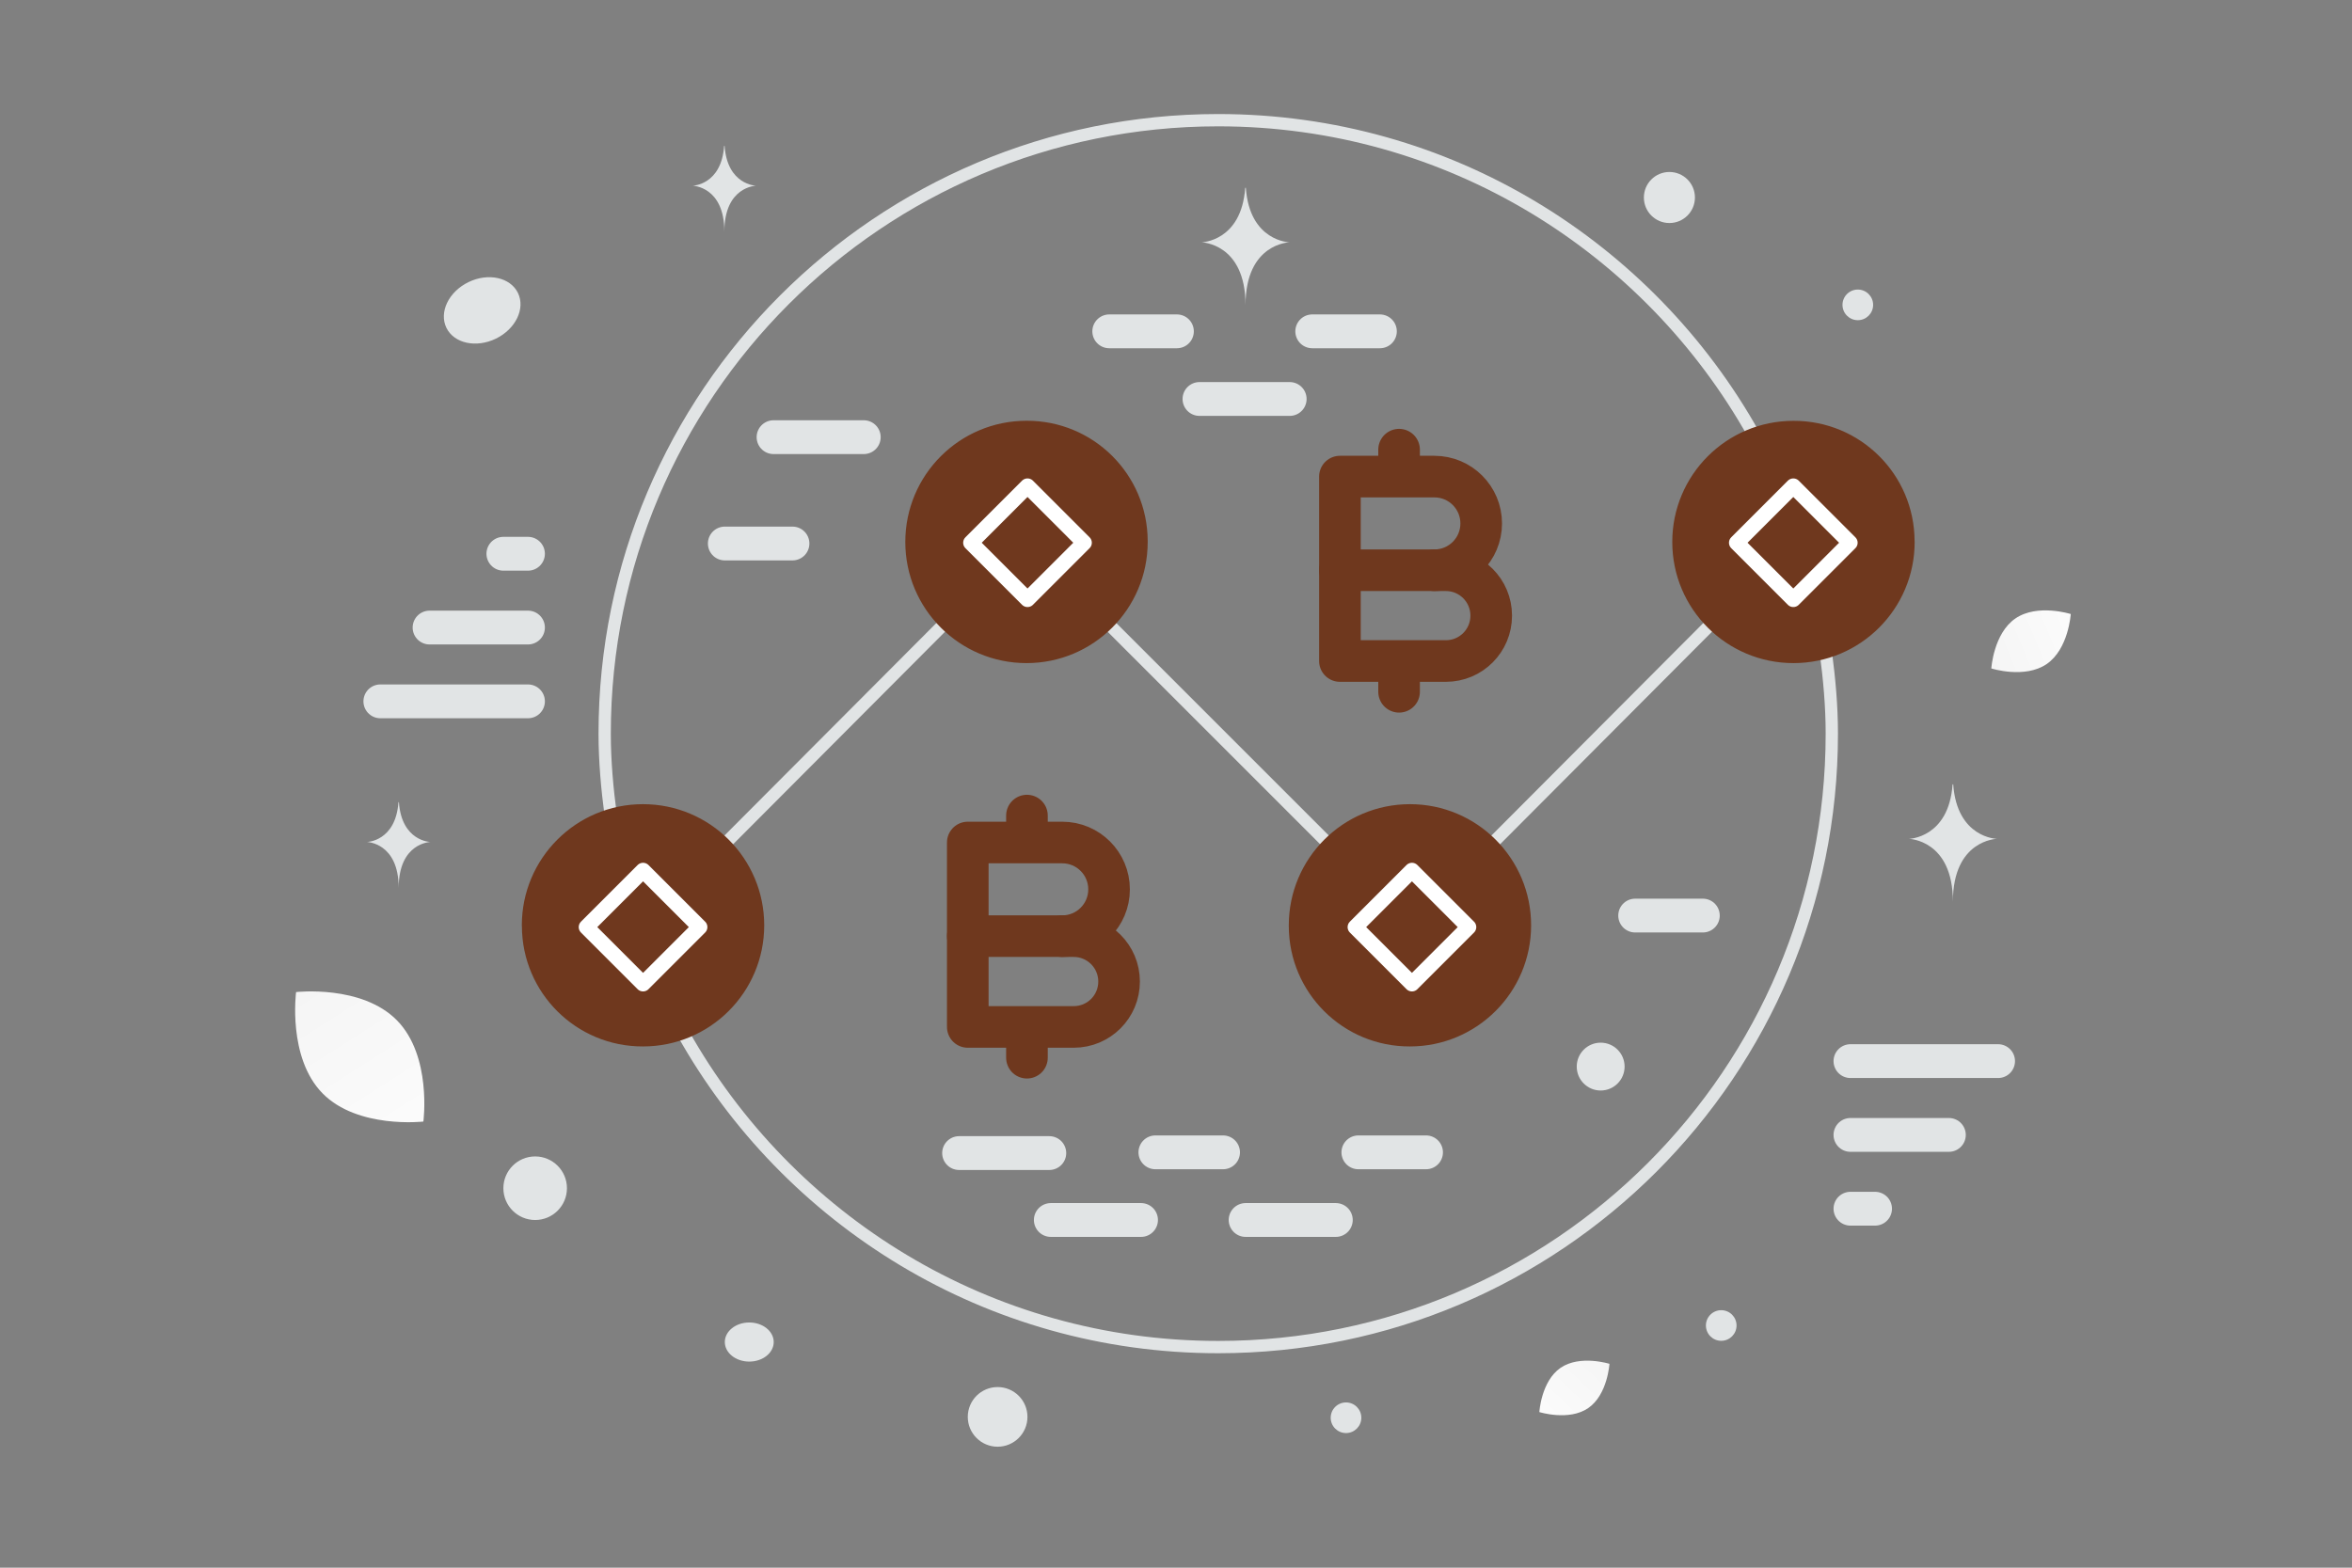 <svg width="900" height="600" viewBox="0 0 900 600" fill="none" xmlns="http://www.w3.org/2000/svg"><rect x="0" y="0" width="900" height="600" fill="#808080" stroke="none"/><path fill="transparent" d="M0 0h900v600H0z"/><path d="M508.423 323.045 423.9 238.523m146.868 84.522 84.261-84.522m-377.741 84.522 84.261-84.522m-127.846 73.591c-1.357-10.278-2.322-20.687-2.322-31.33C231.381 151.105 336.486 46 466.165 46c88.044 0 164.688 48.548 204.862 120.262M261.302 395.305c40.174 71.713 116.818 120.261 204.862 120.261 129.679 0 234.784-105.105 234.784-234.783 0-10.644-.965-21.053-2.322-31.331" stroke="#E1E4E5" stroke-width="4.707" stroke-linecap="round" stroke-linejoin="round"/><path fill-rule="evenodd" clip-rule="evenodd" d="M495.513 354.141c0-24.287 19.695-44.009 44.009-44.009 24.313 0 44.009 19.696 44.009 44.009s-19.696 44.009-44.009 44.009c-24.235.104-43.931-19.435-44.009-43.67v-.339zm-58.697-146.714c0 24.287-19.695 44.009-44.009 44.009-24.313 0-44.035-19.696-44.035-44.009 0-24.339 19.696-44.035 44.035-44.035 24.235-.104 43.931 19.435 44.009 43.67v.365zm293.48 0c0 24.287-19.695 44.009-44.009 44.009-24.313 0-44.035-19.696-44.035-44.009s19.696-44.009 44.009-44.009c24.235-.105 43.931 19.435 44.009 43.67.026.104.026.208.026.339zM202.033 354.141c0-24.287 19.695-44.009 44.009-44.009 24.313 0 44.035 19.696 44.035 44.009s-19.696 44.009-44.009 44.009c-24.235.104-43.931-19.435-44.009-43.67-.026-.104-.026-.209-.026-.339z" fill="#6f381e" stroke="#6f381e" stroke-width="4.707" stroke-linecap="round" stroke-linejoin="round"/><path clip-rule="evenodd" d="M553.261 252.991h-40.537V218.24h40.526c9.609 0 17.37 7.783 17.37 17.37v0c.011 9.619-7.75 17.381-17.359 17.381z" stroke="#6f381e" stroke-width="15.926" stroke-linecap="round" stroke-linejoin="round"/><path d="M512.724 218.251v-35.844h36.152c9.895 0 17.911 8.016 17.911 17.932v0c0 9.896-8.016 17.912-17.911 17.912m-13.512-46.152v10.267m0 82.399v-11.583" stroke="#6f381e" stroke-width="15.926" stroke-linecap="round" stroke-linejoin="round"/><path clip-rule="evenodd" d="M410.861 393.037h-40.537v-34.75h40.526c9.609 0 17.37 7.782 17.37 17.37v0c.011 9.619-7.75 17.38-17.359 17.38z" stroke="#6f381e" stroke-width="15.926" stroke-linecap="round" stroke-linejoin="round"/><path d="M370.324 358.297v-35.844h36.152c9.895 0 17.912 8.016 17.912 17.933v0c0 9.895-8.017 17.911-17.912 17.911m-13.512-46.151v10.267m0 82.399v-11.583" stroke="#6f381e" stroke-width="15.926" stroke-linecap="round" stroke-linejoin="round"/><path d="M651.594 350.415h-25.891m-322.46-142.4h-25.891M436.62 466.924h-34.521m-.578-25.609H367m-36.479-274H296" stroke="#E1E4E5" stroke-width="12.945" stroke-linecap="round" stroke-linejoin="round"/><path clip-rule="evenodd" d="m393.176 186.047 21.675 21.675-21.675 21.675-21.675-21.675 21.675-21.675zM246.069 333.154l21.675 21.675-21.675 21.676-21.675-21.676 21.675-21.675zm294.215 0 21.675 21.675-21.675 21.676-21.675-21.676 21.675-21.675zm145.931-147.107 21.675 21.675-21.675 21.675-21.675-21.675 21.675-21.675z" stroke="#fff" stroke-width="5.884" stroke-linecap="round" stroke-linejoin="round"/><path d="M528.023 126.811h-25.891m-51.782 0h-25.891m69.043 25.891h-34.521m86.696 288.331h-25.891m-51.782 0h-25.891m69.043 25.891h-34.522M145.543 268.427h56.49m562.54 137.693h-56.49m-506.05-165.938h-37.66m543.71 194.182h37.66m-543.71-222.427h-9.415m515.465 250.672h9.415" stroke="#E1E4E5" stroke-width="12.945" stroke-linecap="round" stroke-linejoin="round"/><path d="M607.751 538.908c-7.405 5.098-18.714 1.531-18.714 1.531s.703-11.831 8.112-16.924c7.405-5.098 18.71-1.536 18.71-1.536s-.703 11.831-8.108 16.929z" fill="url(#a)"/><path d="M783.161 254.152c8.394-5.749 9.224-19.146 9.224-19.146s-12.783-4.066-21.174 1.69c-8.395 5.749-9.227 19.138-9.227 19.138s12.782 4.067 21.177-1.682z" fill="url(#b)"/><path d="M123.417 418.451c13.446 13.685 38.59 10.8 38.59 10.8s3.327-25.074-10.131-38.751c-13.446-13.685-38.578-10.808-38.578-10.808s-3.327 25.074 10.119 38.759z" fill="url(#c)"/><circle r="11.417" transform="matrix(-1 0 0 1 381.742 542.284)" fill="#E1E4E5"/><circle r="9.158" transform="matrix(-1 0 0 1 612.501 408.216)" fill="#E1E4E5"/><circle r="5.862" transform="matrix(-1 0 0 1 710.897 116.684)" fill="#E1E4E5"/><circle r="5.862" transform="matrix(-1 0 0 1 515.056 542.613)" fill="#E1E4E5"/><circle r="5.862" transform="matrix(-1 0 0 1 658.633 507.307)" fill="#E1E4E5"/><circle r="12.163" transform="matrix(-1 0 0 1 204.782 454.765)" fill="#E1E4E5"/><ellipse rx="9.356" ry="7.485" transform="matrix(-1 0 0 1 286.709 513.638)" fill="#E1E4E5"/><ellipse rx="15.228" ry="12.022" transform="scale(-1 1) rotate(26.006 -349.467 -340.1)" fill="#E1E4E5"/><circle transform="matrix(0 1 1 0 638.805 75.592)" fill="#E1E4E5" r="9.769"/><path d="M747.16 300.202h.245c1.449 20.536 16.721 20.852 16.721 20.852s-16.841.329-16.841 24.057c0-23.728-16.84-24.057-16.84-24.057s15.265-.316 16.715-20.852zM476.482 71.89h.245c1.449 20.536 16.721 20.853 16.721 20.853s-16.841.328-16.841 24.057c0-23.729-16.84-24.057-16.84-24.057s15.265-.317 16.715-20.852zM277.089 55.823h.177c1.045 15.026 12.058 15.258 12.058 15.258s-12.144.24-12.144 17.603c0-17.363-12.145-17.603-12.145-17.603s11.009-.232 12.054-15.258zM152.467 307h.177c1.045 15.027 12.058 15.258 12.058 15.258s-12.144.24-12.144 17.603c0-17.363-12.145-17.603-12.145-17.603s11.009-.231 12.054-15.258z" fill="#E1E4E5"/><defs><linearGradient id="a" x1="578.908" y1="555.634" x2="637.2" y2="494.193" gradientUnits="userSpaceOnUse"><stop stop-color="#fff"/><stop offset="1" stop-color="#EEE"/></linearGradient><linearGradient id="b" x1="812.552" y1="230.484" x2="723.96" y2="267.081" gradientUnits="userSpaceOnUse"><stop stop-color="#fff"/><stop offset="1" stop-color="#EEE"/></linearGradient><linearGradient id="c" x1="177.064" y1="465.197" x2="79.857" y2="312.816" gradientUnits="userSpaceOnUse"><stop stop-color="#fff"/><stop offset="1" stop-color="#EEE"/></linearGradient></defs></svg>